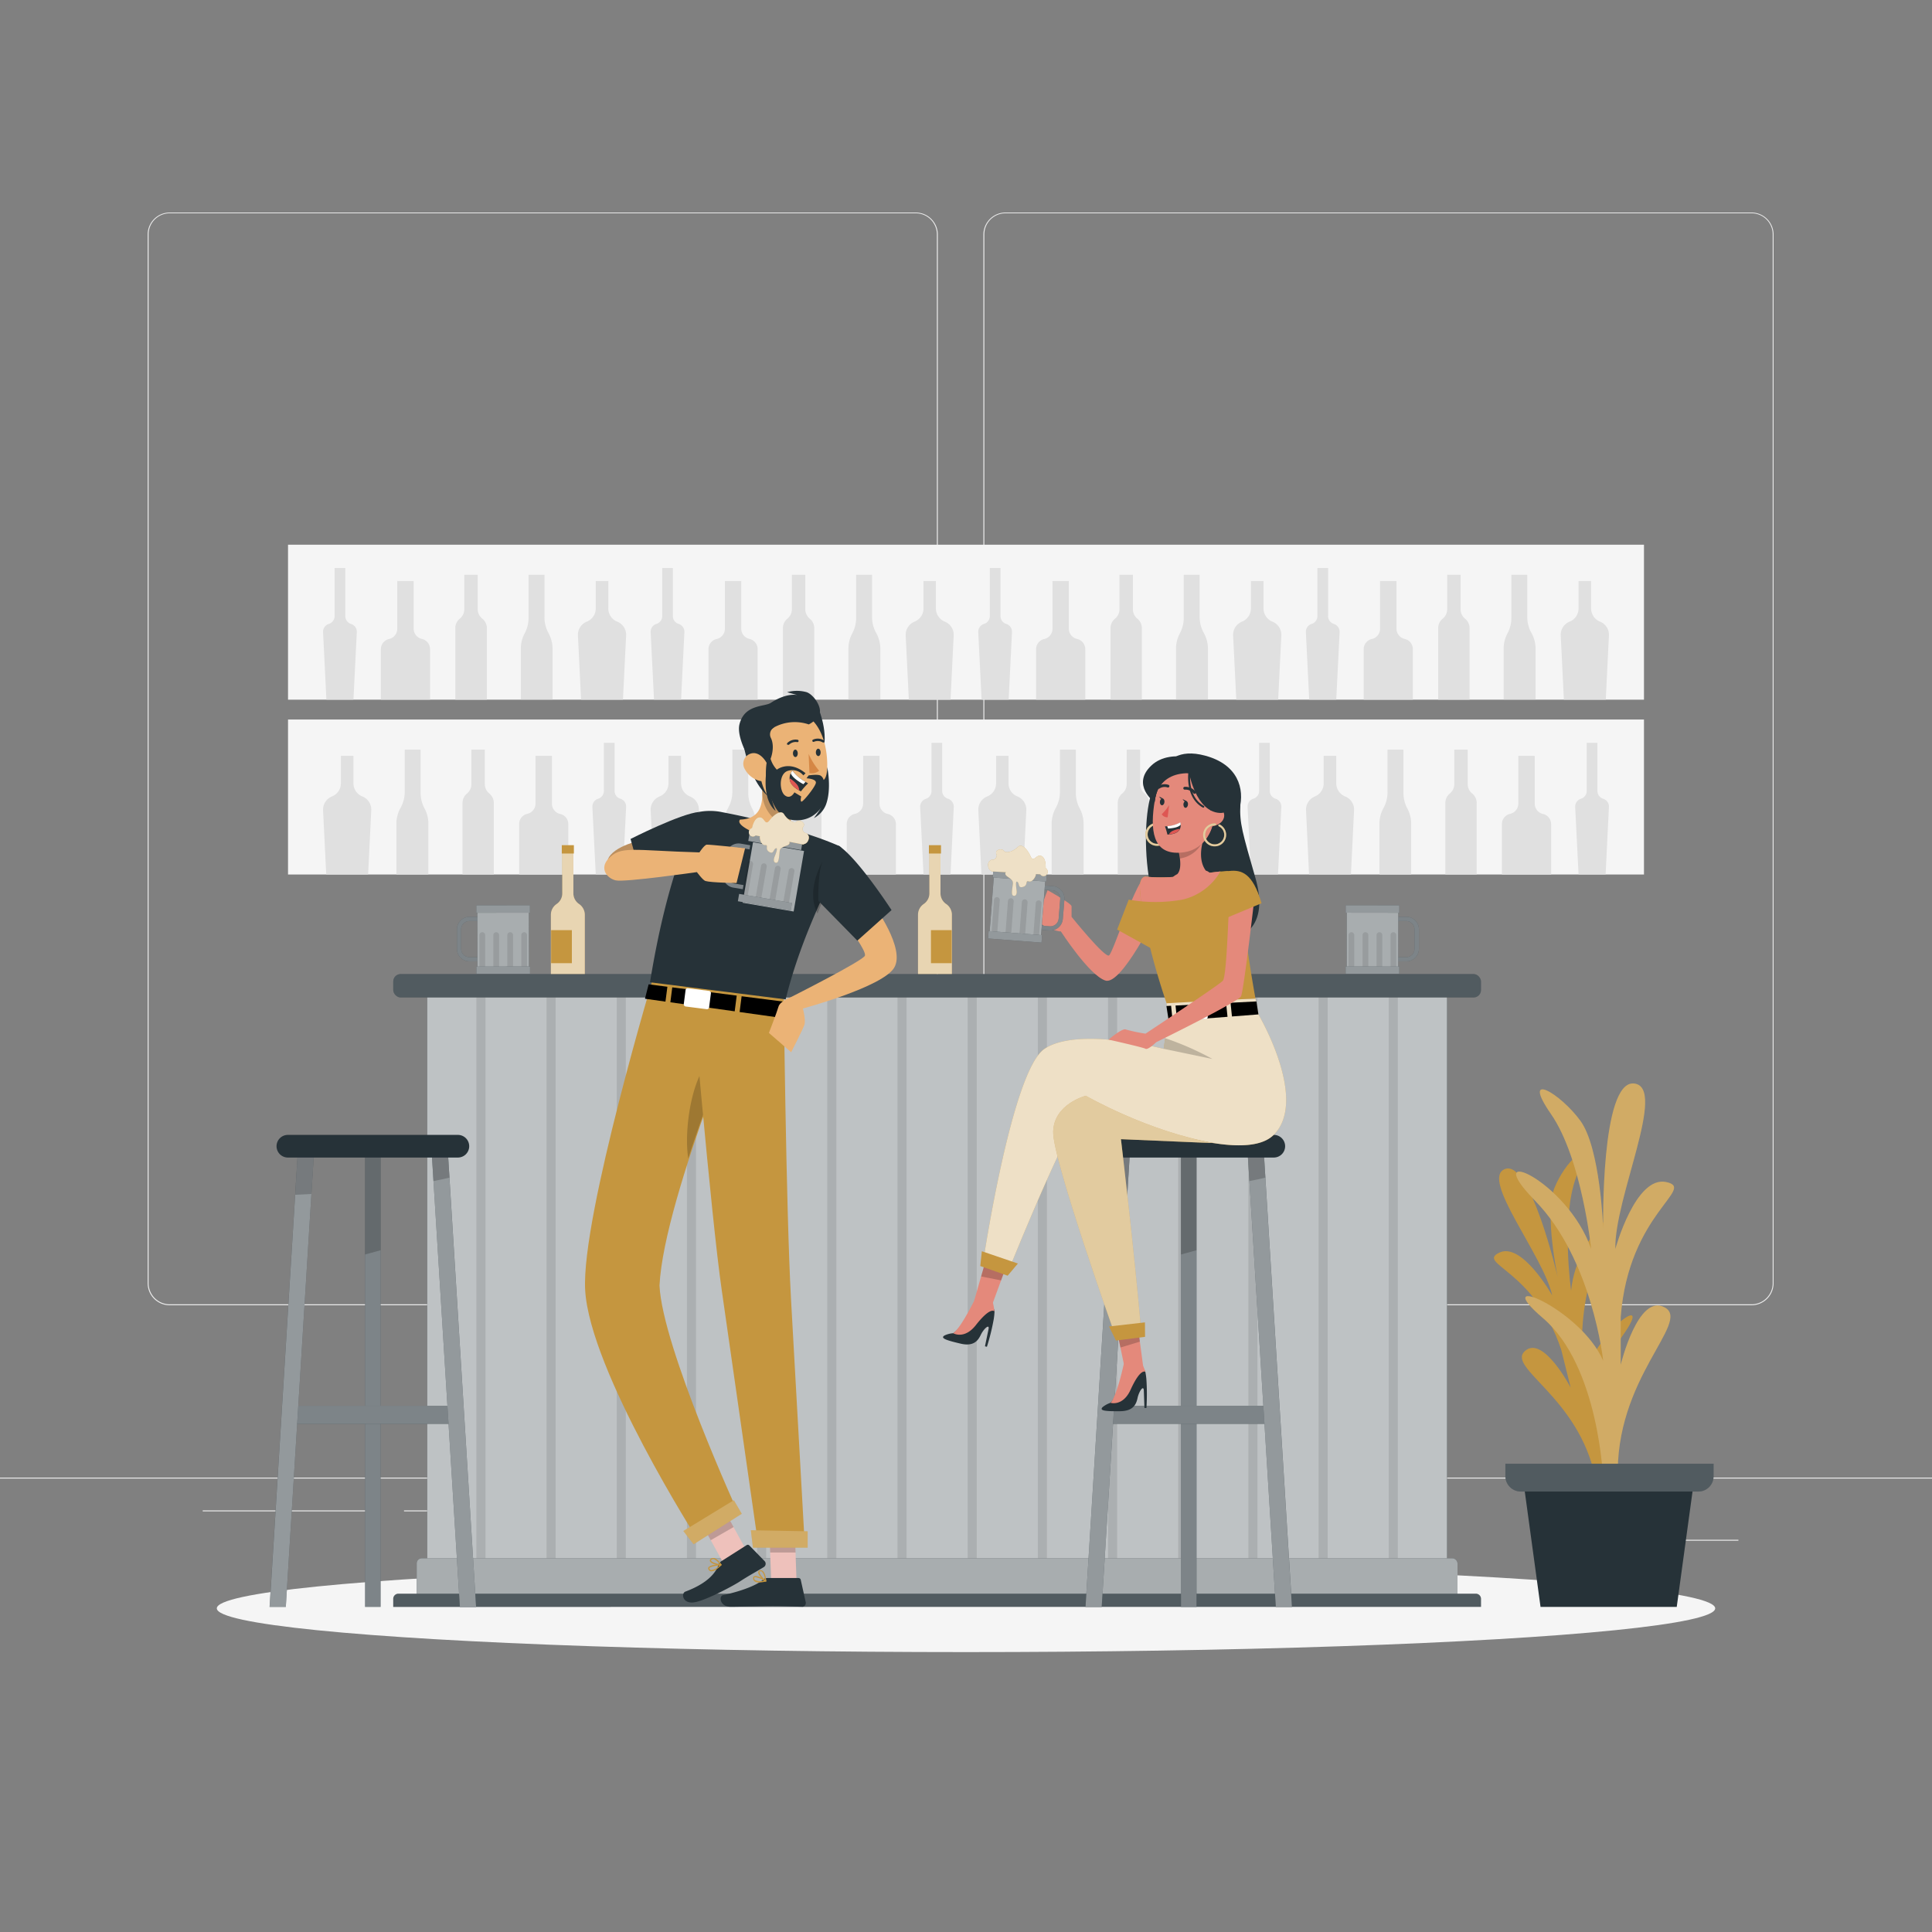 <svg xmlns="http://www.w3.org/2000/svg" viewBox="0 0 500 500"><rect x="0" y="0" width="500" height="500" fill="#808080" stroke="none"/><g id="freepik--background-complete--inject-6"><rect y="382.4" width="500" height="0.25" style="fill:#ebebeb"></rect><rect x="416.78" y="398.49" width="33.12" height="0.25" style="fill:#ebebeb"></rect><rect x="322.53" y="401.21" width="8.69" height="0.25" style="fill:#ebebeb"></rect><rect x="396.59" y="389.21" width="19.19" height="0.25" style="fill:#ebebeb"></rect><rect x="52.46" y="390.89" width="43.19" height="0.25" style="fill:#ebebeb"></rect><rect x="104.56" y="390.89" width="6.33" height="0.25" style="fill:#ebebeb"></rect><rect x="131.47" y="395.11" width="93.68" height="0.25" style="fill:#ebebeb"></rect><path d="M237,337.8H43.91a5.71,5.71,0,0,1-5.7-5.71V60.66A5.71,5.71,0,0,1,43.91,55H237a5.71,5.71,0,0,1,5.71,5.71V332.09A5.71,5.71,0,0,1,237,337.8ZM43.91,55.2a5.46,5.46,0,0,0-5.45,5.46V332.09a5.46,5.46,0,0,0,5.45,5.46H237a5.47,5.47,0,0,0,5.46-5.46V60.66A5.47,5.47,0,0,0,237,55.2Z" style="fill:#ebebeb"></path><path d="M453.31,337.8H260.21a5.72,5.72,0,0,1-5.71-5.71V60.66A5.72,5.72,0,0,1,260.21,55h193.1A5.71,5.71,0,0,1,459,60.66V332.09A5.71,5.71,0,0,1,453.31,337.8ZM260.21,55.2a5.47,5.47,0,0,0-5.46,5.46V332.09a5.47,5.47,0,0,0,5.46,5.46h193.1a5.47,5.47,0,0,0,5.46-5.46V60.66a5.47,5.47,0,0,0-5.46-5.46Z" style="fill:#ebebeb"></path><rect x="74.54" y="140.97" width="350.92" height="40.11" style="fill:#f5f5f5"></rect><path d="M89.36,159.47V147H86.59v12.47a2.1,2.1,0,0,1-1.49,2h0a2.11,2.11,0,0,0-1.49,2.13l.86,17.46h7l.87-17.46a2.12,2.12,0,0,0-1.5-2.13h0A2.12,2.12,0,0,1,89.36,159.47Z" style="fill:#e0e0e0"></path><path d="M107.06,162.73V150.37h-4.25v12.36a2.7,2.7,0,0,1-2.12,2.64h0A2.72,2.72,0,0,0,98.57,168v13.06H111.3V168a2.72,2.72,0,0,0-2.12-2.65h0A2.7,2.7,0,0,1,107.06,162.73Z" style="fill:#e0e0e0"></path><path d="M123.63,157.67v-8.92h-3.47v8.92a3.16,3.16,0,0,1-1.17,2.45h0a3.14,3.14,0,0,0-1.16,2.44v18.52H126V162.56a3.14,3.14,0,0,0-1.16-2.44h0A3.15,3.15,0,0,1,123.63,157.67Z" style="fill:#e0e0e0"></path><path d="M140.91,159.9V148.75h-4.12V159.9a8.42,8.42,0,0,1-1,4h0a8.48,8.48,0,0,0-1,4.06v13.07H143V168a8.48,8.48,0,0,0-1-4.06h0A8.41,8.41,0,0,1,140.91,159.9Z" style="fill:#e0e0e0"></path><path d="M157.43,157.47v-7.1h-3.25v7.1a3.68,3.68,0,0,1-2.31,3.41h0a3.65,3.65,0,0,0-2.3,3.59l.81,16.61h10.84l.82-16.61a3.67,3.67,0,0,0-2.3-3.59h0A3.67,3.67,0,0,1,157.43,157.47Z" style="fill:#e0e0e0"></path><path d="M174.14,159.47V147h-2.76v12.47a2.11,2.11,0,0,1-1.5,2h0a2.12,2.12,0,0,0-1.49,2.13l.87,17.46h7l.86-17.46a2.12,2.12,0,0,0-1.49-2.13h0A2.11,2.11,0,0,1,174.14,159.47Z" style="fill:#e0e0e0"></path><path d="M191.84,162.73V150.37H187.6v12.36a2.71,2.71,0,0,1-2.13,2.64h0a2.72,2.72,0,0,0-2.12,2.65v13.06h12.73V168a2.72,2.72,0,0,0-2.12-2.65h0A2.7,2.7,0,0,1,191.84,162.73Z" style="fill:#e0e0e0"></path><path d="M208.41,157.67v-8.92h-3.47v8.92a3.18,3.18,0,0,1-1.16,2.45h0a3.11,3.11,0,0,0-1.16,2.44v18.52h8.11V162.56a3.14,3.14,0,0,0-1.16-2.44h0A3.18,3.18,0,0,1,208.41,157.67Z" style="fill:#e0e0e0"></path><path d="M225.69,159.9V148.75h-4.12V159.9a8.42,8.42,0,0,1-1,4h0a8.47,8.47,0,0,0-1,4.06v13.07h8.26V168a8.47,8.47,0,0,0-1-4.06h0A8.42,8.42,0,0,1,225.69,159.9Z" style="fill:#e0e0e0"></path><path d="M242.21,157.47v-7.1H239v7.1a3.67,3.67,0,0,1-2.31,3.41h0a3.67,3.67,0,0,0-2.3,3.59l.82,16.61H246l.81-16.61a3.65,3.65,0,0,0-2.3-3.59h0A3.68,3.68,0,0,1,242.21,157.47Z" style="fill:#e0e0e0"></path><path d="M258.93,159.47V147h-2.77v12.47a2.12,2.12,0,0,1-1.49,2h0a2.13,2.13,0,0,0-1.5,2.13l.87,17.46h7l.86-17.46a2.11,2.11,0,0,0-1.49-2.13h0A2.1,2.1,0,0,1,258.93,159.47Z" style="fill:#e0e0e0"></path><path d="M276.62,162.73V150.37h-4.24v12.36a2.7,2.7,0,0,1-2.12,2.64h0a2.73,2.73,0,0,0-2.13,2.65v13.06h12.74V168a2.73,2.73,0,0,0-2.13-2.65h0A2.7,2.7,0,0,1,276.62,162.73Z" style="fill:#e0e0e0"></path><path d="M293.19,157.67v-8.92h-3.47v8.92a3.15,3.15,0,0,1-1.16,2.45h0a3.14,3.14,0,0,0-1.16,2.44v18.52h8.11V162.56a3.11,3.11,0,0,0-1.16-2.44h0A3.18,3.18,0,0,1,293.19,157.67Z" style="fill:#e0e0e0"></path><path d="M310.47,159.9V148.75h-4.12V159.9a8.41,8.41,0,0,1-1,4h0a8.48,8.48,0,0,0-1,4.06v13.07h8.27V168a8.48,8.48,0,0,0-1-4.06h0A8.42,8.42,0,0,1,310.47,159.9Z" style="fill:#e0e0e0"></path><path d="M327,157.47v-7.1h-3.26v7.1a3.68,3.68,0,0,1-2.3,3.41h0a3.68,3.68,0,0,0-2.31,3.59l.82,16.61h10.84l.82-16.61a3.68,3.68,0,0,0-2.31-3.59h0A3.68,3.68,0,0,1,327,157.47Z" style="fill:#e0e0e0"></path><path d="M343.71,159.47V147h-2.77v12.47a2.1,2.1,0,0,1-1.49,2h0a2.11,2.11,0,0,0-1.49,2.13l.86,17.46h7l.87-17.46a2.13,2.13,0,0,0-1.5-2.13h0A2.12,2.12,0,0,1,343.71,159.47Z" style="fill:#e0e0e0"></path><path d="M361.41,162.73V150.37h-4.25v12.36a2.7,2.7,0,0,1-2.12,2.64h0a2.72,2.72,0,0,0-2.12,2.65v13.06h12.73V168a2.72,2.72,0,0,0-2.12-2.65h0A2.7,2.7,0,0,1,361.41,162.73Z" style="fill:#e0e0e0"></path><path d="M378,157.67v-8.92h-3.47v8.92a3.16,3.16,0,0,1-1.17,2.45h0a3.14,3.14,0,0,0-1.16,2.44v18.52h8.12V162.56a3.14,3.14,0,0,0-1.16-2.44h0A3.15,3.15,0,0,1,378,157.67Z" style="fill:#e0e0e0"></path><path d="M395.26,159.9V148.75h-4.12V159.9a8.42,8.42,0,0,1-1,4h0a8.48,8.48,0,0,0-1,4.06v13.07h8.27V168a8.48,8.48,0,0,0-1-4.06h0A8.41,8.41,0,0,1,395.26,159.9Z" style="fill:#e0e0e0"></path><path d="M411.78,157.47v-7.1h-3.25v7.1a3.68,3.68,0,0,1-2.31,3.41h0a3.65,3.65,0,0,0-2.3,3.59l.81,16.61h10.84l.82-16.61a3.67,3.67,0,0,0-2.3-3.59h0A3.67,3.67,0,0,1,411.78,157.47Z" style="fill:#e0e0e0"></path><rect x="74.54" y="186.21" width="350.92" height="40.11" style="fill:#f5f5f5"></rect><path d="M410.64,204.71V192.24h2.77v12.47a2.1,2.1,0,0,0,1.49,2h0a2.12,2.12,0,0,1,1.49,2.13l-.86,17.46h-7l-.87-17.46a2.13,2.13,0,0,1,1.5-2.13h0A2.12,2.12,0,0,0,410.64,204.71Z" style="fill:#e0e0e0"></path><path d="M392.94,208V195.61h4.25V208a2.72,2.72,0,0,0,2.12,2.65h0a2.7,2.7,0,0,1,2.12,2.64v13.06H388.7V213.26a2.7,2.7,0,0,1,2.12-2.64h0A2.72,2.72,0,0,0,392.94,208Z" style="fill:#e0e0e0"></path><path d="M376.37,202.91V194h3.47v8.92a3.16,3.16,0,0,0,1.17,2.45h0a3.16,3.16,0,0,1,1.16,2.44v18.52h-8.12V207.8a3.16,3.16,0,0,1,1.16-2.44h0A3.15,3.15,0,0,0,376.37,202.91Z" style="fill:#e0e0e0"></path><path d="M359.09,205.14V194h4.12v11.15a8.48,8.48,0,0,0,1,4.06h0a8.42,8.42,0,0,1,1,4.05v13.07H357V213.25a8.42,8.42,0,0,1,1-4.05h0A8.47,8.47,0,0,0,359.09,205.14Z" style="fill:#e0e0e0"></path><path d="M342.57,202.72v-7.11h3.25v7.11a3.66,3.66,0,0,0,2.31,3.4h0a3.66,3.66,0,0,1,2.3,3.59l-.81,16.61H338.78L338,209.71a3.68,3.68,0,0,1,2.3-3.59h0A3.65,3.65,0,0,0,342.57,202.72Z" style="fill:#e0e0e0"></path><path d="M325.86,204.71V192.24h2.76v12.47a2.11,2.11,0,0,0,1.5,2h0a2.13,2.13,0,0,1,1.49,2.13l-.87,17.46h-7l-.86-17.46a2.13,2.13,0,0,1,1.49-2.13h0A2.11,2.11,0,0,0,325.86,204.71Z" style="fill:#e0e0e0"></path><path d="M308.16,208V195.61h4.24V208a2.73,2.73,0,0,0,2.13,2.65h0a2.7,2.7,0,0,1,2.12,2.64v13.06H303.92V213.26a2.7,2.7,0,0,1,2.12-2.64h0A2.72,2.72,0,0,0,308.16,208Z" style="fill:#e0e0e0"></path><path d="M291.59,202.91V194h3.47v8.92a3.18,3.18,0,0,0,1.16,2.45h0a3.13,3.13,0,0,1,1.16,2.44v18.52h-8.11V207.8a3.16,3.16,0,0,1,1.16-2.44h0A3.18,3.18,0,0,0,291.59,202.91Z" style="fill:#e0e0e0"></path><path d="M274.31,205.14V194h4.12v11.15a8.48,8.48,0,0,0,1,4.06h0a8.41,8.41,0,0,1,1,4.05v13.07h-8.26V213.25a8.41,8.41,0,0,1,1-4.05h0A8.48,8.48,0,0,0,274.31,205.14Z" style="fill:#e0e0e0"></path><path d="M257.79,202.72v-7.11H261v7.11a3.65,3.65,0,0,0,2.31,3.4h0a3.68,3.68,0,0,1,2.3,3.59l-.82,16.61H254l-.81-16.61a3.66,3.66,0,0,1,2.3-3.59h0A3.66,3.66,0,0,0,257.79,202.72Z" style="fill:#e0e0e0"></path><path d="M241.07,204.71V192.24h2.77v12.47a2.12,2.12,0,0,0,1.49,2h0a2.14,2.14,0,0,1,1.5,2.13L246,226.32h-7l-.86-17.46a2.12,2.12,0,0,1,1.49-2.13h0A2.1,2.1,0,0,0,241.07,204.71Z" style="fill:#e0e0e0"></path><path d="M223.38,208V195.61h4.24V208a2.72,2.72,0,0,0,2.12,2.65h0a2.71,2.71,0,0,1,2.13,2.64v13.06H219.13V213.26a2.71,2.71,0,0,1,2.13-2.64h0A2.72,2.72,0,0,0,223.38,208Z" style="fill:#e0e0e0"></path><path d="M206.81,202.91V194h3.47v8.92a3.15,3.15,0,0,0,1.16,2.45h0a3.16,3.16,0,0,1,1.16,2.44v18.52h-8.11V207.8a3.13,3.13,0,0,1,1.16-2.44h0A3.18,3.18,0,0,0,206.81,202.91Z" style="fill:#e0e0e0"></path><path d="M189.53,205.14V194h4.12v11.15a8.47,8.47,0,0,0,1,4.06h0a8.42,8.42,0,0,1,1,4.05v13.07h-8.27V213.25a8.42,8.42,0,0,1,1-4.05h0A8.48,8.48,0,0,0,189.53,205.14Z" style="fill:#e0e0e0"></path><path d="M173,202.72v-7.11h3.26v7.11a3.65,3.65,0,0,0,2.3,3.4h0a3.68,3.68,0,0,1,2.31,3.59l-.82,16.61H169.21l-.82-16.61a3.68,3.68,0,0,1,2.31-3.59h0A3.65,3.65,0,0,0,173,202.72Z" style="fill:#e0e0e0"></path><path d="M156.29,204.71V192.24h2.77v12.47a2.1,2.1,0,0,0,1.49,2h0a2.12,2.12,0,0,1,1.49,2.13l-.86,17.46h-7l-.87-17.46a2.14,2.14,0,0,1,1.5-2.13h0A2.12,2.12,0,0,0,156.29,204.71Z" style="fill:#e0e0e0"></path><path d="M138.59,208V195.61h4.25V208a2.72,2.72,0,0,0,2.12,2.65h0a2.7,2.7,0,0,1,2.12,2.64v13.06H134.35V213.26a2.7,2.7,0,0,1,2.12-2.64h0A2.72,2.72,0,0,0,138.59,208Z" style="fill:#e0e0e0"></path><path d="M122,202.91V194h3.47v8.92a3.16,3.16,0,0,0,1.17,2.45h0a3.16,3.16,0,0,1,1.16,2.44v18.52H119.7V207.8a3.16,3.16,0,0,1,1.16-2.44h0A3.15,3.15,0,0,0,122,202.91Z" style="fill:#e0e0e0"></path><path d="M104.74,205.14V194h4.12v11.15a8.48,8.48,0,0,0,1,4.06h0a8.42,8.42,0,0,1,1,4.05v13.07h-8.27V213.25a8.42,8.42,0,0,1,1-4.05h0A8.47,8.47,0,0,0,104.74,205.14Z" style="fill:#e0e0e0"></path><path d="M88.22,202.72v-7.11h3.25v7.11a3.66,3.66,0,0,0,2.31,3.4h0a3.66,3.66,0,0,1,2.3,3.59l-.81,16.61H84.43l-.82-16.61a3.68,3.68,0,0,1,2.3-3.59h0A3.65,3.65,0,0,0,88.22,202.72Z" style="fill:#e0e0e0"></path></g><g id="freepik--Shadow--inject-6"><ellipse id="freepik--path--inject-6" cx="250" cy="416.24" rx="193.89" ry="11.32" style="fill:#f5f5f5"></ellipse></g><g id="freepik--Plant--inject-6"><polygon points="433.94 415.86 398.69 415.86 394.01 381.59 438.63 381.59 433.94 415.86" style="fill:#263238"></polygon><path d="M415.87,381.64s-4.94-23.32,4.05-35.95-8.12-.14-10.09,11.68c0,0-2.95-21.14,5.77-36s-7.59-2.66-9,12.66c0,0-2.67-18.86,1.34-29.46s-3-3.78-5.65,2.86.84,23.1.84,23.1-7-30.42-13.61-28,9.9,22.35,12.19,32.72c0,0-7.81-13.95-13.73-11.05s9.17,4.35,16.08,25.16l2.43,9.75s-7.18-13.77-11.88-9.43,13.92,11.85,18.25,32.72Z" style="fill:#C5963F"></path><path d="M414.9,383s-1-29.4-15.56-41.85,9.68-2.6,15.56,11c0,0-2.77-26.2-17.64-41.42s8.3-5.45,14.53,12.49c0,0-2.42-23.38-10.38-34.88s2.42-5.42,7.61,1.74S414.9,318,414.9,318s-.69-38.52,8-37.59-5.19,29.72-4.85,42.82c0,0,5.19-19,13.15-17.32s-9.69,7.94-11.76,34.92V353.2s4.49-18.64,11.41-14.83S417.67,356.7,418.71,383Z" style="fill:#C5963F"></path><path d="M414.9,383s-1-29.4-15.56-41.85,9.68-2.6,15.56,11c0,0-2.77-26.2-17.64-41.42s8.3-5.45,14.53,12.49c0,0-2.42-23.38-10.38-34.88s2.42-5.42,7.61,1.74S414.9,318,414.9,318s-.69-38.52,8-37.59-5.19,29.72-4.85,42.82c0,0,5.19-19,13.15-17.32s-9.69,7.94-11.76,34.92V353.2s4.49-18.64,11.41-14.83S417.67,356.7,418.71,383Z" style="fill:#fff;opacity:0.2;isolation:isolate"></path><path d="M389.59,378.81v3.26a4,4,0,0,0,3.94,3.94h46a3.94,3.94,0,0,0,3.94-3.94v-3.26Z" style="fill:#263238"></path><path d="M389.59,378.81v3.26a4,4,0,0,0,3.94,3.94h46a3.94,3.94,0,0,0,3.94-3.94v-3.26Z" style="fill:#fff;opacity:0.2;isolation:isolate"></path></g><g id="freepik--bar-counter--inject-6"><path d="M121.5,248.79l2.53,0v-1.08H121.5a2.15,2.15,0,0,1-2.16-2.13l0-5.06a2.14,2.14,0,0,1,2.13-2.15H124v-1.09h-2.53a3.24,3.24,0,0,0-3.21,3.25l0,5A3.23,3.23,0,0,0,121.5,248.79Z" style="fill:#263238"></path><g style="opacity:0.4"><path d="M121.5,248.79l2.53,0v-1.08H121.5a2.15,2.15,0,0,1-2.16-2.13l0-5.06a2.14,2.14,0,0,1,2.13-2.15H124v-1.09h-2.53a3.24,3.24,0,0,0-3.21,3.25l0,5A3.23,3.23,0,0,0,121.5,248.79Z" style="fill:#fff"></path></g><rect x="123.55" y="235.49" width="13.34" height="15.82" transform="translate(-0.34 0.18) rotate(-0.08)" style="fill:#263238"></rect><rect x="123.55" y="235.49" width="13.34" height="15.82" transform="translate(-0.34 0.18) rotate(-0.08)" style="fill:#fff;opacity:0.6"></rect><path d="M125.55,250.34h-1.48V242a.74.74,0,0,1,.74-.74h0a.73.73,0,0,1,.74.73Z" style="opacity:0.1;isolation:isolate"></path><path d="M129.16,250.34h-1.48V242a.74.74,0,0,1,.74-.74h0a.74.74,0,0,1,.74.74Z" style="opacity:0.1;isolation:isolate"></path><path d="M132.78,250.33H131.3V242a.74.74,0,0,1,.74-.74h0a.74.74,0,0,1,.74.73Z" style="opacity:0.1;isolation:isolate"></path><path d="M136.39,250.33h-1.48V242a.74.74,0,0,1,.74-.74h0a.74.74,0,0,1,.74.74Z" style="opacity:0.1;isolation:isolate"></path><rect x="123.27" y="234.29" width="13.88" height="1.93" transform="translate(-0.33 0.18) rotate(-0.08)" style="fill:#263238"></rect><rect x="123.29" y="250.13" width="13.88" height="1.93" transform="translate(-0.35 0.18) rotate(-0.08)" style="fill:#263238"></rect><rect x="123.27" y="234.29" width="13.88" height="1.93" transform="translate(-0.33 0.18) rotate(-0.08)" style="fill:#fff;opacity:0.5"></rect><rect x="123.29" y="250.13" width="13.88" height="1.93" transform="translate(-0.35 0.18) rotate(-0.08)" style="fill:#fff;opacity:0.5"></rect><path d="M363.91,248.79l-2.52,0v-1.08h2.53a2.14,2.14,0,0,0,2.15-2.13l0-5.06a2.14,2.14,0,0,0-2.13-2.15h-2.53v-1.09H364a3.24,3.24,0,0,1,3.22,3.25l0,5A3.24,3.24,0,0,1,363.91,248.79Z" style="fill:#263238"></path><g style="opacity:0.4"><path d="M363.91,248.79l-2.52,0v-1.08h2.53a2.14,2.14,0,0,0,2.15-2.13l0-5.06a2.14,2.14,0,0,0-2.13-2.15h-2.53v-1.09H364a3.24,3.24,0,0,1,3.22,3.25l0,5A3.24,3.24,0,0,1,363.91,248.79Z" style="fill:#fff"></path></g><rect x="348.52" y="235.49" width="13.34" height="15.82" transform="translate(710.05 487.29) rotate(-179.92)" style="fill:#263238"></rect><rect x="348.52" y="235.49" width="13.34" height="15.82" transform="translate(710.05 487.29) rotate(-179.92)" style="fill:#fff;opacity:0.6"></rect><path d="M359.87,250.34h1.48V242a.74.74,0,0,0-.74-.74h0a.73.73,0,0,0-.74.73Z" style="opacity:0.1;isolation:isolate"></path><path d="M356.25,250.34h1.48V242a.74.74,0,0,0-.74-.74h0a.74.74,0,0,0-.74.74Z" style="opacity:0.1;isolation:isolate"></path><path d="M352.64,250.33h1.48V242a.74.74,0,0,0-.74-.74h0a.73.73,0,0,0-.74.73Z" style="opacity:0.1;isolation:isolate"></path><path d="M349,250.33h1.48V242a.74.74,0,0,0-.73-.74h0a.74.74,0,0,0-.74.74Z" style="opacity:0.1;isolation:isolate"></path><rect x="348.27" y="234.29" width="13.88" height="1.93" transform="translate(710.08 471) rotate(-179.92)" style="fill:#263238"></rect><rect x="348.24" y="250.13" width="13.88" height="1.93" transform="translate(710.02 502.68) rotate(-179.92)" style="fill:#263238"></rect><rect x="348.27" y="234.29" width="13.88" height="1.93" transform="translate(710.08 471) rotate(-179.92)" style="fill:#fff;opacity:0.5"></rect><rect x="348.24" y="250.13" width="13.88" height="1.93" transform="translate(710.02 502.68) rotate(-179.92)" style="fill:#fff;opacity:0.5"></rect><rect x="110.56" y="255.85" width="263.93" height="154.02" style="fill:#263238"></rect><rect x="110.56" y="255.85" width="263.93" height="154.02" style="fill:#fff;opacity:0.7;isolation:isolate"></rect><rect x="123.29" y="256.52" width="2.35" height="152.19" style="opacity:0.1;isolation:isolate"></rect><rect x="141.45" y="256.52" width="2.35" height="152.19" style="opacity:0.1;isolation:isolate"></rect><rect x="159.61" y="256.52" width="2.35" height="152.19" style="opacity:0.1;isolation:isolate"></rect><rect x="177.78" y="256.52" width="2.35" height="152.19" style="opacity:0.1;isolation:isolate"></rect><rect x="195.94" y="256.52" width="2.35" height="152.19" style="opacity:0.1;isolation:isolate"></rect><rect x="214.1" y="256.52" width="2.35" height="152.19" style="opacity:0.1;isolation:isolate"></rect><rect x="232.27" y="256.52" width="2.35" height="152.19" style="opacity:0.1;isolation:isolate"></rect><rect x="250.43" y="256.52" width="2.35" height="152.19" style="opacity:0.1;isolation:isolate"></rect><rect x="268.59" y="256.52" width="2.35" height="152.19" style="opacity:0.1;isolation:isolate"></rect><rect x="286.76" y="256.52" width="2.35" height="152.19" style="opacity:0.1;isolation:isolate"></rect><rect x="304.92" y="256.52" width="2.35" height="152.19" style="opacity:0.1;isolation:isolate"></rect><rect x="323.08" y="256.52" width="2.35" height="152.19" style="opacity:0.1;isolation:isolate"></rect><rect x="341.25" y="256.52" width="2.35" height="152.19" style="opacity:0.1;isolation:isolate"></rect><rect x="359.41" y="256.52" width="2.35" height="152.19" style="opacity:0.1;isolation:isolate"></rect><rect x="107.84" y="403.28" width="269.36" height="10.71" rx="1.31" style="fill:#263238"></rect><rect x="101.77" y="252.08" width="281.51" height="6.07" rx="1.92" style="fill:#263238"></rect><rect x="107.84" y="403.28" width="269.36" height="10.71" rx="1.31" style="fill:#fff;opacity:0.6;isolation:isolate"></rect><path d="M103.1,412.45H381.95a1.33,1.33,0,0,1,1.33,1.33v2.08a0,0,0,0,1,0,0H101.77a0,0,0,0,1,0,0v-2.08A1.33,1.33,0,0,1,103.1,412.45Z" style="fill:#263238"></path><path d="M103.1,412.45H381.95a1.33,1.33,0,0,1,1.33,1.33v2.08a0,0,0,0,1,0,0H101.77a0,0,0,0,1,0,0v-2.08A1.33,1.33,0,0,1,103.1,412.45Z" style="fill:#fff;opacity:0.2;isolation:isolate"></path><rect x="101.77" y="252.08" width="281.51" height="6.07" rx="1.92" style="fill:#fff;opacity:0.2;isolation:isolate"></rect><path d="M148.39,231.18V219.44h-2.87v11.74a3.34,3.34,0,0,1-1.47,2.78h0a3.36,3.36,0,0,0-1.48,2.79v15.3h8.78v-15.3a3.39,3.39,0,0,0-1.48-2.79h0A3.35,3.35,0,0,1,148.39,231.18Z" style="fill:#C5963F"></path><path d="M148.39,231.18V219.44h-2.87v11.74a3.34,3.34,0,0,1-1.47,2.78h0a3.36,3.36,0,0,0-1.48,2.79v15.3h8.78v-15.3a3.39,3.39,0,0,0-1.48-2.79h0A3.35,3.35,0,0,1,148.39,231.18Z" style="fill:#fff;opacity:0.6"></path><rect x="145.39" y="218.73" width="3.13" height="2.16" style="fill:#C5963F"></rect><rect x="142.63" y="240.72" width="5.37" height="8.55" style="fill:#C5963F"></rect><path d="M240.53,231.18V219.44h2.87v11.74a3.33,3.33,0,0,0,1.48,2.78h0a3.38,3.38,0,0,1,1.47,2.79v15.3h-8.77v-15.3a3.38,3.38,0,0,1,1.47-2.79h0A3.33,3.33,0,0,0,240.53,231.18Z" style="fill:#C5963F"></path><path d="M240.53,231.18V219.44h2.87v11.74a3.33,3.33,0,0,0,1.48,2.78h0a3.38,3.38,0,0,1,1.47,2.79v15.3h-8.77v-15.3a3.38,3.38,0,0,1,1.47-2.79h0A3.33,3.33,0,0,0,240.53,231.18Z" style="fill:#fff;opacity:0.6"></path><rect x="240.4" y="218.73" width="3.13" height="2.16" transform="translate(483.93 439.62) rotate(180)" style="fill:#C5963F"></rect><rect x="240.92" y="240.72" width="5.37" height="8.55" transform="translate(487.22 489.99) rotate(180)" style="fill:#C5963F"></rect></g><g id="freepik--Chair--inject-6"><rect x="94.48" y="296.61" width="4.02" height="119.25" style="fill:#263238"></rect><rect x="94.48" y="296.62" width="4.02" height="119.25" style="fill:#fff;opacity:0.4;isolation:isolate"></rect><rect x="74.62" y="363.81" width="43.75" height="4.7" style="fill:#263238"></rect><rect x="74.62" y="363.81" width="43.75" height="4.7" style="fill:#fff;opacity:0.4;isolation:isolate"></rect><polygon points="123.21 415.86 115.92 298.36 111.73 298.36 119.02 415.86 123.21 415.86" style="fill:#263238"></polygon><polygon points="73.97 415.86 81.25 298.36 77.06 298.36 69.77 415.86 73.97 415.86" style="fill:#263238"></polygon><g style="opacity:0.5;isolation:isolate"><polygon points="119.02 415.86 123.21 415.86 116.31 304.77 115.92 298.36 111.73 298.36 112.18 305.66 119.02 415.86" style="fill:#fff"></polygon><polygon points="73.97 415.86 80.59 309.03 81.25 298.36 77.06 298.36 76.39 309.24 69.78 415.86 73.97 415.86" style="fill:#fff"></polygon></g><path d="M77.06,298.36h4.19L80.59,309l-4.2.21Z" style="opacity:0.2;isolation:isolate"></path><path d="M116.32,304.77c-1.32.32-2.69.61-4.14.89l-.45-7.3h4.19Z" style="opacity:0.2;isolation:isolate"></path><polygon points="98.5 296.62 98.5 323.56 94.48 324.66 94.48 296.62 98.5 296.62" style="opacity:0.2;isolation:isolate"></polygon><path d="M118.5,299.57h-44a2.93,2.93,0,0,1-2.93-2.93h0a2.93,2.93,0,0,1,2.93-2.93h44a2.93,2.93,0,0,1,2.93,2.93h0A2.93,2.93,0,0,1,118.5,299.57Z" style="fill:#263238"></path></g><g id="freepik--character-2--inject-6"><rect x="305.64" y="296.61" width="4.02" height="119.25" style="fill:#263238"></rect><rect x="305.64" y="296.62" width="4.02" height="119.25" style="fill:#fff;opacity:0.4;isolation:isolate"></rect><rect x="285.77" y="363.81" width="43.75" height="4.7" style="fill:#263238"></rect><rect x="285.77" y="363.81" width="43.75" height="4.7" style="fill:#fff;opacity:0.4;isolation:isolate"></rect><polygon points="334.37 415.86 327.08 298.36 322.89 298.36 330.18 415.86 334.37 415.86" style="fill:#263238"></polygon><polygon points="285.12 415.86 292.41 298.36 288.22 298.36 280.93 415.86 285.12 415.86" style="fill:#263238"></polygon><g style="opacity:0.5;isolation:isolate"><polygon points="330.18 415.86 334.36 415.86 327.47 304.77 327.08 298.36 322.89 298.36 323.34 305.66 330.18 415.86" style="fill:#fff"></polygon><polygon points="285.12 415.86 291.74 309.03 292.41 298.36 288.22 298.36 287.55 309.24 280.93 415.86 285.12 415.86" style="fill:#fff"></polygon></g><path d="M288.22,298.36h4.19L291.74,309l-4.2.21Z" style="opacity:0.2;isolation:isolate"></path><path d="M327.47,304.77c-1.31.32-2.69.61-4.13.89l-.45-7.3h4.19Z" style="opacity:0.2;isolation:isolate"></path><polygon points="309.66 296.62 309.66 323.56 305.64 324.66 305.64 296.62 309.66 296.62" style="opacity:0.2;isolation:isolate"></polygon><path d="M329.66,299.57h-44a2.93,2.93,0,0,1-2.93-2.93h0a2.93,2.93,0,0,1,2.93-2.93h44a2.93,2.93,0,0,1,2.93,2.93h0A2.93,2.93,0,0,1,329.66,299.57Z" style="fill:#263238"></path><path d="M321,208.36c-.22,4.71.51,7,3.91,18.88s-1.86,17.74-15.77,17.21S295,211.07,298.36,204.53,321,208.36,321,208.36Z" style="fill:#263238"></path><path d="M296.63,226.89c-2.39,0-8.51,19.74-9.63,20.38s-9.68-10-9.68-10v-2.72c0-.75-6.2-4.16-6.2-4.16s-3.09,7.38-1.79,8.59,4.94,2.24,5.21,2.05c0,0,7.38,11.44,11.55,12.74s13.37-17.65,13.37-17.65Z" style="fill:#e4897b"></path><polygon points="252.11 336.63 256.74 337.74 259.08 331.36 261.2 325.55 255.94 323.31 253.91 330.35 252.11 336.63" style="fill:#e4897b"></polygon><polygon points="253.91 330.35 259.08 331.36 261.2 325.55 255.94 323.31 253.91 330.35" style="opacity:0.2;isolation:isolate"></polygon><path d="M254.37,327l6.42,2.39s17.1-42.77,20.62-42.92,39.3,16.31,48.28,7.18-4-31.1-4-31.1l-.77-4.11-23.05.75.61,5.15a34.76,34.76,0,0,0-.91,4.37c-.25,1.49-.41,2.74-.41,2.74h0c-.67-.17-22.33-5.76-30.86,0S254.37,327,254.37,327Z" style="fill:#C5963F"></path><polygon points="291.25 354.87 295.86 353.69 294.98 347.08 294.15 341.02 288.45 341.53 289.93 348.59 291.25 354.87" style="fill:#e4897b"></polygon><polygon points="289.97 348.74 295.01 347.21 294.17 341.08 288.46 341.56 289.97 348.74" style="opacity:0.2;isolation:isolate"></polygon><g style="opacity:0.7"><path d="M254.37,327l6.42,2.39s17.1-42.77,20.62-42.92,39.3,16.31,48.28,7.18-4-31.1-4-31.1l-.77-4.11-23.05.75.61,5.15a34.76,34.76,0,0,0-.91,4.37c-.25,1.49-.41,2.74-.41,2.74h0c-.67-.17-22.33-5.76-30.86,0S254.37,327,254.37,327Z" style="fill:#fff"></path></g><path d="M314.19,295.82s-1.46,0-24.09-1c0,0,3.38,28.3,5.22,49.48l-6.76,1.15s-16.17-45.35-16-52.56,8.44-9.31,8.44-9.31S297.12,292.87,314.19,295.82Z" style="fill:#C5963F"></path><path d="M314.19,295.82s-1.46,0-24.09-1c0,0,3.38,28.3,5.22,49.48l-6.76,1.15s-16.17-45.35-16-52.56,8.44-9.31,8.44-9.31S297.12,292.87,314.19,295.82Z" style="fill:#fff;opacity:0.5"></path><path d="M301.16,271.43l12.62,2.63a75.55,75.55,0,0,0-12.21-5.37C301.32,270.18,301.16,271.43,301.16,271.43Z" style="opacity:0.2;isolation:isolate"></path><polygon points="318.83 263.06 325.68 262.53 325.16 259.17 318.46 259.51 318.83 263.06"></polygon><polygon points="303.08 260.29 301.87 260.35 302.48 264.32 303.48 264.24 303.08 260.29"></polygon><polygon points="304.63 264.15 317.68 263.15 317.31 259.57 304.23 260.23 304.63 264.15"></polygon><rect x="307.4" y="259.93" width="5.09" height="3.86" rx="0.44" transform="translate(636.04 503.31) rotate(176.32)" style="fill:#fff"></rect><path d="M244.46,345.61a6.17,6.17,0,0,1,2.23-.57h0s2.67-1.57,5.32-7.68h3a2.45,2.45,0,0,1,2.29,1.63,1.15,1.15,0,0,1,.08.41,15.53,15.53,0,0,1-.23,2.15,57.52,57.52,0,0,1-1.74,7l-.5-.13.92-4.44c.3-1.51-1.28-.05-2,1.47s-1.86,3.05-5.15,2.3C244.8,346.85,243.26,346.3,244.46,345.61Z" style="fill:#263238"></path><path d="M252.55,335.76s-3.72,7.78-5.86,9.28c0,0,2.87,1.71,5.86-2.1,3.86-4.92,4.8-3.55,4.8-3.55a13.77,13.77,0,0,0-.46-2.5C256.31,335.3,252.55,335.76,252.55,335.76Z" style="fill:#e4897b"></path><path d="M285.39,364.13a6.62,6.62,0,0,1,2-1.08h0s2.22-2.16,3.35-8.72l2.89-.72a2.45,2.45,0,0,1,2.6,1.05,1.46,1.46,0,0,1,.18.38,15.5,15.5,0,0,1,.29,2.14,58.77,58.77,0,0,1,0,7.21h-.52l-.16-4.53c-.06-1.54-1.26.25-1.61,1.9s-1.09,3.41-4.46,3.46C286,365.26,284.39,365.09,285.39,364.13Z" style="fill:#263238"></path><path d="M290.91,352.65s-1.76,8.44-3.49,10.4c0,0,3.2,1,5.19-3.42,2.59-5.7,3.83-4.59,3.83-4.59a13.57,13.57,0,0,0-1-2.33C294.46,351.31,290.91,352.65,290.91,352.65Z" style="fill:#e4897b"></path><path d="M299.27,207.39s-1-15.46,12.57-11.84c17.06,4.53,7.15,25-1.25,22.41S299.27,207.39,299.27,207.39Z" style="fill:#263238"></path><path d="M324.91,258.41l-23,1.23s-4.71-13.42-6.38-24.71a53.1,53.1,0,0,1-.57-5.46s0-2.74,1.65-2.58c7.14.69,14.31-.86,19.2-1.35.58,0,1.13-.1,1.64-.12a4,4,0,0,1,4.18,4.14C321.51,234.8,322.07,242.53,324.91,258.41Z" style="fill:#C5963F"></path><path d="M304,226.62a5.36,5.36,0,0,1,.67-.39c.49-.49,1-1.58.69-4.06a20.72,20.72,0,0,0-.62-2.87l6.73-2.11s-1.79,4.92.59,8.12c.71.22,1.23.6,1.16,1.17-.32,2.52-7.28,6.35-7.28,6.35S300.15,229.4,304,226.62Z" style="fill:#e4897b"></path><path d="M304.77,219.3a20.72,20.72,0,0,1,.62,2.87,7.71,7.71,0,0,0,6.11-5Z" style="opacity:0.2;isolation:isolate"></path><path d="M299.91,218.87a3,3,0,0,0,1.56-.75,3,3,0,0,0-.7-4.87.26.26,0,0,0-.35.12.28.28,0,0,0,.12.36,2.45,2.45,0,1,1-1-.25.27.27,0,0,0,0-.53,3,3,0,0,0-3.11,2.84,3,3,0,0,0,2.84,3.11A2.88,2.88,0,0,0,299.91,218.87Z" style="fill:#C5963F"></path><g style="opacity:0.5"><path d="M299.91,218.87a3,3,0,0,0,1.56-.75,3,3,0,0,0-.7-4.87.26.26,0,0,0-.35.12.28.28,0,0,0,.12.36,2.45,2.45,0,1,1-1-.25.27.27,0,0,0,0-.53,3,3,0,0,0-3.11,2.84,3,3,0,0,0,2.84,3.11A2.88,2.88,0,0,0,299.91,218.87Z" style="fill:#fff"></path></g><path d="M307.66,199.64c-6-.41-8.12,2.66-9,8.79-1.06,7.67.27,13.25,7.86,12.12C316.85,219,317.59,200.31,307.66,199.64Z" style="fill:#e4897b"></path><path d="M302.57,208.36a12.24,12.24,0,0,1-1.91,2.36,1.66,1.66,0,0,0,1.53.79Z" style="fill:#de5753"></path><path d="M306.26,208.12c0,.49.19.91.52.94s.62-.34.67-.83-.19-.91-.51-.94S306.31,207.63,306.26,208.12Z" style="fill:#263238"></path><path d="M307.07,207.32l-1-.51S306.49,207.75,307.07,207.32Z" style="fill:#263238"></path><path d="M300.18,207.46c-.05.49.18.91.51.94s.63-.34.67-.83-.18-.91-.51-.94S300.22,207,300.18,207.46Z" style="fill:#263238"></path><path d="M301,206.66l-1-.51S300.41,207.1,301,206.66Z" style="fill:#263238"></path><path d="M309.14,205.44a.37.37,0,0,1-.3-.16,2.69,2.69,0,0,0-2.21-.92.37.37,0,0,1-.39-.34.37.37,0,0,1,.34-.39,3.47,3.47,0,0,1,2.85,1.24.35.35,0,0,1-.09.5A.31.31,0,0,1,309.14,205.44Z" style="fill:#263238"></path><path d="M299.86,204.14a.36.36,0,0,1-.32-.18.37.37,0,0,1,.14-.5,3.15,3.15,0,0,1,2.74-.34.35.35,0,0,1,.18.48.36.36,0,0,1-.47.18,2.43,2.43,0,0,0-2.09.31A.31.31,0,0,1,299.86,204.14Z" style="fill:#263238"></path><path d="M313.51,210.15s-2.46-5.1-1.78-8.86c0,0-11.52-5.64-12.92,6.35,0,0-.44-10.76,9.86-10.31s9.23,15.5,3.62,19.62C312.29,217,315,213.34,313.51,210.15Z" style="fill:#263238"></path><path d="M312.45,211.35a2.63,2.63,0,0,1,3-2.2c1.84.32,2.46,4.19-2.21,4.79C312.56,214,312.23,213.35,312.45,211.35Z" style="fill:#e4897b"></path><path d="M301.49,213.86a15.78,15.78,0,0,1,.63,2.11c.13,0,.26,0,.38,0,1.75-.11,2.53-.74,2.85-1.41a2.19,2.19,0,0,0,.21-1.05,1.94,1.94,0,0,0-.09-.6,8.19,8.19,0,0,1-3.38.93Z" style="fill:#263238"></path><path d="M302.09,213.81l.2.62c1.65-.11,2.79-.41,3.27-1a1.94,1.94,0,0,0-.09-.6A8.19,8.19,0,0,1,302.09,213.81Z" style="fill:#fff"></path><path d="M302.5,215.94c1.75-.11,2.53-.74,2.85-1.41a5.81,5.81,0,0,0-1.91.52A2.14,2.14,0,0,0,302.5,215.94Z" style="fill:#de5753"></path><path d="M307.75,200.1s1.75,10,7.95,10.29-2.52-12.81-2.52-12.81-9.85-4.5-15.2.53.83,9.53.83,9.53S298.94,200,307.75,200.1Z" style="fill:#263238"></path><path d="M311.42,209a.28.28,0,0,1-.13,0c-4.84-2.75-3.69-9.55-3.68-9.62a.26.26,0,0,1,.29-.21.25.25,0,0,1,.2.29c0,.07-1.09,6.53,3.44,9.1a.25.25,0,0,1-.12.47Z" style="fill:#263238"></path><path d="M314.82,219a2.92,2.92,0,0,0,1.55-.74,3,3,0,0,0-.69-4.87.26.26,0,0,0-.23.47,2.45,2.45,0,0,1-1.19,4.65,2.4,2.4,0,0,1-1.7-.8,2.38,2.38,0,0,1-.64-1.76,2.45,2.45,0,0,1,2.55-2.34.26.26,0,1,0,0-.52,3,3,0,0,0-3.11,2.84,2.93,2.93,0,0,0,.78,2.14,3,3,0,0,0,2.65.93Z" style="fill:#C5963F"></path><g style="opacity:0.5"><path d="M314.82,219a2.92,2.92,0,0,0,1.55-.74,3,3,0,0,0-.69-4.87.26.26,0,0,0-.23.47,2.45,2.45,0,0,1-1.19,4.65,2.4,2.4,0,0,1-1.7-.8,2.38,2.38,0,0,1-.64-1.76,2.45,2.45,0,0,1,2.55-2.34.26.26,0,1,0,0-.52,3,3,0,0,0-3.11,2.84,2.93,2.93,0,0,0,.78,2.14,3,3,0,0,0,2.65.93Z" style="fill:#fff"></path></g><polygon points="263.43 327 254.1 323.82 253.7 327.65 260.78 330.15 263.43 327" style="fill:#C5963F"></polygon><polygon points="296.31 342.23 287.01 343.29 288.81 346.93 296.34 345.97 296.31 342.23" style="fill:#C5963F"></polygon><path d="M318.46,228.21c-.4.74-.78,24.37-2,25.62s-20,13.68-20,13.68a42.69,42.69,0,0,1-5.11-1.08c-.93-.42-4.44,2.62-4.44,2.62s8.91,2,9.55,2.37,2.77-1.7,2.77-1.7,21.18-10.4,21.94-11.87S324.92,230,324.92,230Z" style="fill:#e4897b"></path><path d="M318.06,225.42c3.24-.37,6.12.47,8.43,8.34l-10.66,4.45Z" style="fill:#C5963F"></path><path d="M315.83,225.54c-2.95,9.35-16.08,9.57-20.28,9.39a53.1,53.1,0,0,1-.57-5.46s0-2.74,1.65-2.58C303.77,227.58,310.94,226,315.83,225.54Z" style="fill:#e4897b"></path><path d="M315.83,225.55a15.33,15.33,0,0,1-9.86,7.28,39.85,39.85,0,0,1-13.86,0l-3,7.74,11.32,6.26S316.85,232.11,315.83,225.55Z" style="fill:#C5963F"></path><path d="M271.58,240.8l-2.52-.2.09-1.09,2.52.21a2.16,2.16,0,0,0,2.31-2l.4-5a2.15,2.15,0,0,0-2-2.31l-2.52-.2.09-1.08,2.52.2a3.24,3.24,0,0,1,3,3.48l-.41,5A3.24,3.24,0,0,1,271.58,240.8Z" style="fill:#263238"></path><g style="opacity:0.4"><path d="M271.58,240.8l-2.52-.2.09-1.09,2.52.21a2.16,2.16,0,0,0,2.31-2l.4-5a2.15,2.15,0,0,0-2-2.31l-2.52-.2.09-1.08,2.52.2a3.24,3.24,0,0,1,3,3.48l-.41,5A3.24,3.24,0,0,1,271.58,240.8Z" style="fill:#fff"></path></g><rect x="256.62" y="226.86" width="13.34" height="15.82" transform="translate(507.84 489.01) rotate(-175.61)" style="fill:#263238"></rect><rect x="256.62" y="226.86" width="13.34" height="15.82" transform="translate(507.84 489.01) rotate(-175.61)" style="fill:#fff;opacity:0.6"></rect><path d="M267.43,242.05l1.47.11.65-8.34a.75.75,0,0,0-.69-.8h0a.74.74,0,0,0-.79.68Z" style="opacity:0.1;isolation:isolate"></path><path d="M263.83,241.77l1.47.11.64-8.34a.75.75,0,0,0-.68-.8h0a.74.74,0,0,0-.79.69Z" style="opacity:0.1;isolation:isolate"></path><path d="M260.22,241.49l1.48.12.64-8.35a.73.73,0,0,0-.68-.79h0a.75.75,0,0,0-.8.68Z" style="opacity:0.1;isolation:isolate"></path><path d="M256.62,241.22l1.47.11.64-8.34a.73.73,0,0,0-.68-.8h0a.74.74,0,0,0-.79.68Z" style="opacity:0.1;isolation:isolate"></path><rect x="256.98" y="225.68" width="13.88" height="1.93" transform="translate(509.71 472.84) rotate(-175.61)" style="fill:#263238"></rect><rect x="255.77" y="241.48" width="13.88" height="1.93" transform="translate(506.08 504.29) rotate(-175.61)" style="fill:#263238"></rect><rect x="256.98" y="225.68" width="13.88" height="1.93" transform="translate(509.71 472.84) rotate(-175.61)" style="fill:#fff;opacity:0.5"></rect><rect x="255.77" y="241.48" width="13.88" height="1.93" transform="translate(506.08 504.29) rotate(-175.61)" style="fill:#fff;opacity:0.5"></rect><path d="M256.75,225.56a4.57,4.57,0,0,0-.48-.35,1.52,1.52,0,0,1-.51-1,1.58,1.58,0,0,1,.15-1.13,2.17,2.17,0,0,1,.77-.6h0c.72.31,1.53-.83,1.23-1.26a1,1,0,0,1-.1-.69.35.35,0,0,1,0-.11.57.57,0,0,1,.11-.16,1.87,1.87,0,0,1,.48-.33,1.44,1.44,0,0,1,1.22.08c.66,1.17,2.77.21,3.81-.81s2.49.67,3.29,2.44,1.4-.62,2.74-.12,1.15,3.14,1.15,3.14a1.14,1.14,0,0,1-.12,2,1,1,0,0,1-1.27-.39l-1.12-.06c0,.65-.93,2.21-1.88,1.89s-.08,1-1.43,1.42-.92-.8-1.44-1.26-.47.73-.27,2.08-.42,1.7-.94,1.41-.05-2.32,0-3.08-.39-1.11-1.38-1.79-.42-1.15-.42-1.15l-3.33-.19A1.79,1.79,0,0,1,256.75,225.56Z" style="fill:#C5963F"></path><path d="M256.75,225.56a4.57,4.57,0,0,0-.48-.35,1.52,1.52,0,0,1-.51-1,1.58,1.58,0,0,1,.15-1.13,2.17,2.17,0,0,1,.77-.6h0c.72.31,1.53-.83,1.23-1.26a1,1,0,0,1-.1-.69.35.35,0,0,1,0-.11.57.57,0,0,1,.11-.16,1.87,1.87,0,0,1,.48-.33,1.44,1.44,0,0,1,1.22.08c.66,1.17,2.77.21,3.81-.81s2.49.67,3.29,2.44,1.4-.62,2.74-.12,1.15,3.14,1.15,3.14a1.14,1.14,0,0,1-.12,2,1,1,0,0,1-1.27-.39l-1.12-.06c0,.65-.93,2.21-1.88,1.89s-.08,1-1.43,1.42-.92-.8-1.44-1.26-.47.73-.27,2.08-.42,1.7-.94,1.41-.05-2.32,0-3.08-.39-1.11-1.38-1.79-.42-1.15-.42-1.15l-3.33-.19A1.79,1.79,0,0,1,256.75,225.56Z" style="fill:#fff;opacity:0.7"></path></g><g id="freepik--character-1--inject-6"><g id="freepik--group--inject-6"><path d="M165.13,217.66s-8.85,2-7.92,6.45,11.77,0,11.77,0Z" style="fill:#ebb376"></path><path d="M165.13,217.66s-8.85,2-7.92,6.45,11.77,0,11.77,0Z" style="opacity:0.2;isolation:isolate"></path><path d="M181,210.12c-4.82.4-17.81,7-17.81,7l2.8,10.21,11.28-2.18Z" style="fill:#263238"></path><polygon points="193.27 401.43 187.37 404.82 180.29 391.98 186.19 388.58 193.27 401.43" style="fill:#eec1bb"></polygon><path d="M186.65,404.06l6.56-4.17a.56.56,0,0,1,.71.06l4,4.11a1,1,0,0,1-.11,1.39,1,1,0,0,1-.16.12c-2.29,1.4-3.54,2-6.39,3.85-1.76,1.11-9.19,5.11-11.94,5.3s-3.05-2.41-1.93-2.82c5.64-2.11,7.84-4.8,8.56-6.91A1.89,1.89,0,0,1,186.65,404.06Z" style="fill:#263238"></path><polygon points="186.19 388.58 180.29 391.98 183.94 398.6 189.85 395.2 186.19 388.58" style="opacity:0.2;isolation:isolate"></polygon><path d="M169.71,250.74s-19.33,64.07-18.27,83.11c1.16,20.88,29.23,64.79,29.23,64.79L191.25,392s-19.82-43.27-20.57-59.29c1.1-23.18,25.19-79.48,25.19-79.48Z" style="fill:#C5963F"></path><path d="M185.05,273.26c-5.85,3.57-8.16,18.82-6.93,26.56,3.16-9.8,6.77-19.47,9.66-26.87A2.71,2.71,0,0,0,185.05,273.26Z" style="opacity:0.2;isolation:isolate"></path><polygon points="179.5 399.66 191.97 391.76 189.92 388.25 176.85 396.22 179.5 399.66" style="fill:#C5963F"></polygon><path d="M185.3,406.23a2.18,2.18,0,0,1-1.28.42.83.83,0,0,1-.68-.5.52.52,0,0,1,0-.51c.47-.72,3-.83,3.24-.83a.12.12,0,0,1,.14.08.2.2,0,0,1,0,.18A9.53,9.53,0,0,1,185.3,406.23Zm-1.52-.59a.57.57,0,0,0-.16.15.18.18,0,0,0,0,.2.52.52,0,0,0,.46.35,3.43,3.43,0,0,0,2.1-1.2A6.82,6.82,0,0,0,183.78,405.64Z" style="fill:#C5963F"></path><path d="M186.67,405.1h-.08c-.77.07-2.63-.39-2.86-1.08a.53.53,0,0,1,.24-.61.93.93,0,0,1,.68-.21c1,.1,2,1.58,2.07,1.67a.15.15,0,0,1,0,.16A.18.18,0,0,1,186.67,405.1Zm-2.46-1.47-.06,0c-.16.13-.13.22-.12.26.13.4,1.4.84,2.24.89-.34-.42-1.06-1.22-1.67-1.28a.6.6,0,0,0-.39.09Z" style="fill:#C5963F"></path><polygon points="206.14 409.15 199.58 409.15 199.03 393.94 205.61 393.94 206.14 409.15" style="fill:#eec1bb"></polygon><path d="M198.67,408.39h8a.58.58,0,0,1,.56.45l1.3,5.85a1,1,0,0,1-.75,1.14.76.76,0,0,1-.21,0c-2.58-.05-4.46-.21-7.7-.21-2,0-8,.21-10.78.21s-3.11-2.72-2-3c5.06-1.1,8.86-2.63,10.48-4.08A1.57,1.57,0,0,1,198.67,408.39Z" style="fill:#263238"></path><polygon points="205.61 393.95 199.03 393.95 199.32 401.79 205.89 401.79 205.61 393.95" style="opacity:0.2;isolation:isolate"></polygon><path d="M178.67,252.05s5.34,62.76,8.11,81.8c3,20.88,9.52,66.42,9.52,66.42h12s-2.45-43.59-3.59-64.11c-1.3-23.38-1.92-82.13-1.92-82.13Z" style="fill:#C5963F"></path><polygon points="194.86 400.53 209.02 400.53 209.02 396.3 194.32 396.02 194.86 400.53" style="fill:#C5963F"></polygon><path d="M196.5,409.54a2,2,0,0,1-1.27-.33,1,1,0,0,1-.32-.84.46.46,0,0,1,.27-.43c.72-.38,2.84.93,3.08,1.08a.13.13,0,0,1,.07.15.16.16,0,0,1-.11.13A8.38,8.38,0,0,1,196.5,409.54Zm-1-1.36a.34.34,0,0,0-.2,0s-.09.06-.1.19a.64.64,0,0,0,.21.56,3.2,3.2,0,0,0,2.34.11A6.37,6.37,0,0,0,195.52,408.18Z" style="fill:#C5963F"></path><path d="M198.17,409.31h-.07c-.68-.37-2-1.81-1.85-2.51a.5.5,0,0,1,.5-.41.88.88,0,0,1,.66.2c.76.62.91,2.51.92,2.6a.15.15,0,0,1-.07.14Zm-1.32-2.67h-.07c-.2,0-.22.12-.23.16-.08.43.76,1.52,1.43,2a3.64,3.64,0,0,0-.77-2.05A.54.54,0,0,0,196.85,406.64Z" style="fill:#C5963F"></path><path d="M168.22,254.21l35.11,4.42c4.15-17,12.15-31.46,14.63-37.49a1.73,1.73,0,0,0-.9-2.25c-1.69-.73-3.45-1.42-5.24-2.06a172.71,172.71,0,0,0-24.74-6.6,15.39,15.39,0,0,0-6.13-.11C173.7,224.53,170.08,242.82,168.22,254.21Z" style="fill:#263238"></path><polygon points="173.49 259.39 190.14 261.73 190.66 257.66 173.98 255.53 173.49 259.39"></polygon><polygon points="191.93 257.83 191.41 261.91 202.79 263.51 203.33 259.29 191.93 257.83"></polygon><polygon points="172.72 255.37 167.86 254.74 166.92 258.47 172.22 259.22 172.72 255.37"></polygon><rect x="177.18" y="256.07" width="6.61" height="4.77" rx="0.52" transform="translate(34.29 -20.83) rotate(7.3)" style="fill:#fff"></rect><path d="M215.91,226c-1.22,2.84-2.73,6.39-4.33,10.41-3.18-6,1.3-13.46,1.3-13.46A7.73,7.73,0,0,1,215.91,226Z" style="opacity:0.2;isolation:isolate"></path><path d="M205.59,214.92c-3.4,2.38-10.73.4-10.73.4s-4.5-1.87-3.34-3.21c2.81-.09,4.3-1.21,5.06-2.78a8.14,8.14,0,0,0,.68-3.1c0-.26,0-.52,0-.78s0-.66,0-1l10.11-5.66c-.5,1.2-1.05,2.7-1.54,4.31-1.14,3.79-1.92,8.22-.69,11A5.08,5.08,0,0,0,205.59,214.92Z" style="fill:#ebb376"></path><path d="M205.13,214.09a9.17,9.17,0,0,1-7.85-8.64,8.17,8.17,0,0,1,0-1,32.34,32.34,0,0,1,8.57-1.35C204.68,206.9,203.9,211.33,205.13,214.09Z" style="opacity:0.2;isolation:isolate"></path><path d="M212.16,184.26s3.26,8.46-.64,12.85-7.5-11.9-7.5-11.9Z" style="fill:#263238"></path><path d="M213.74,202c-.06.32-.14.63-.23.94a9.19,9.19,0,0,1-4.14,5.23,8.38,8.38,0,0,1-5.94,1,8.15,8.15,0,0,1-3.86-2c-3.42-3.13-3.52-6.93-4.21-13.34a8.65,8.65,0,0,1,.46-4.07,8.81,8.81,0,0,1,11.27-5.32C213.51,186.58,214.85,196.1,213.74,202Z" style="fill:#ebb376"></path><path d="M205.21,195c0,.52.32.94.67.92s.6-.46.58-1-.33-.94-.67-.92S205.19,194.51,205.21,195Z" style="fill:#263238"></path><path d="M211.14,194.76c0,.52.33.93.67.91s.59-.45.57-1-.32-.93-.66-.91S211.12,194.26,211.14,194.76Z" style="fill:#263238"></path><path d="M209.27,195.11a18.42,18.42,0,0,0,2.72,4.36,3,3,0,0,1-2.5.59Z" style="fill:#d58745"></path><path d="M213.21,192.12a.31.31,0,0,1-.32,0,2.48,2.48,0,0,0-2.22-.15.3.3,0,0,1-.28-.54h0a3,3,0,0,1,2.8.15.31.31,0,0,1,.13.42h0A.57.57,0,0,1,213.21,192.12Z" style="fill:#263238"></path><path d="M203.93,192.73a.34.34,0,0,1-.17,0,.31.31,0,0,1,0-.44h0a3,3,0,0,1,2.69-.83.31.31,0,0,1,.22.37h0a.32.32,0,0,1-.37.23h0a2.45,2.45,0,0,0-2.12.69A.34.34,0,0,1,203.93,192.73Z" style="fill:#263238"></path><path d="M199.7,185.45l.61,2.8a2.1,2.1,0,0,0-.8,2.75c1.14,2.3.14,6.11-1.54,7.76,0,0-.16-1-1-.7s-.09,5.67,1.85,8.07c0,0-2.79-2.07-4.78-7.57-1.84-5.08-2.42-9.4-1.54-11.52Z" style="fill:#263238"></path><path d="M192.8,199.12a6.12,6.12,0,0,0,3.66,2.93c2.07.59,3.11-1.26,2.55-3.22-.52-1.74-2.21-4.2-4.3-3.9A2.74,2.74,0,0,0,192.8,199.12Z" style="fill:#ebb376"></path><path d="M209.13,202.73a19.55,19.55,0,0,0-1.85,2.08l-.43-.23c-1.95-1.08-2.49-2.22-2.51-3.16a2.84,2.84,0,0,1,.32-1.31,2.78,2.78,0,0,1,.43-.65,10.46,10.46,0,0,0,3.39,2.89C208.87,202.6,209.13,202.73,209.13,202.73Z" style="fill:#263238"></path><path d="M208.48,202.35l-.57.6c-1.83-1-3-2-3.25-2.84a2.78,2.78,0,0,1,.43-.65A10.46,10.46,0,0,0,208.48,202.35Z" style="fill:#fff"></path><path d="M206.85,204.58c-1.95-1.08-2.49-2.22-2.51-3.16a7.09,7.09,0,0,1,1.92,1.62A2.66,2.66,0,0,1,206.85,204.58Z" style="fill:#de5753"></path><path d="M199.16,195.11a7.16,7.16,0,0,0,1.89,4.08s3.18-2.58,7.43.93l-.58.55a3.66,3.66,0,0,0-3.88-1.21c-2.54.66-2.36,5.29-.87,6.4s2.44-.8,2.44-.8l1.77,1.07s-.3,1,0,1.32,3.55-3.69,3.78-4.8-2.41-1.23-2.41-1.23l.54-.75s2.47-.37,3.11.07a1.84,1.84,0,0,1,.77,1.11c.94-.64.94-3.32.94-3.32s1.2,5.64-.34,9.73a6.68,6.68,0,0,1-3.12,3.47,29.64,29.64,0,0,0,1.93-2.79,7.5,7.5,0,0,1-6.39,3.35c-3.33,0-5.32-2-7-6.61S198.38,195.89,199.16,195.11Z" style="fill:#263238"></path><path d="M198.37,199.46s-1.34,7.33,2.37,10.42a14.85,14.85,0,0,1-1.3-6.77C199.58,199.11,198.37,199.46,198.37,199.46Z" style="fill:#263238"></path><path d="M200.31,188.25a11.24,11.24,0,0,1,9-.77s2.73-1.35,2.89-3.22-1.81-4.55-3.43-5.12a9.37,9.37,0,0,0-5.06,0l2.7.76s-2.7-.76-6.93,2c-1.61,1.07-6.82.32-8.11,5.56-.64,2.6,1.36,6.58,1.36,6.58Z" style="fill:#263238"></path><path d="M226.13,234.25s8.28,11.2,5.28,16.2S207.79,261,207.79,261s.79,3,.39,4.21-3.43,7.11-3.43,7.11l-5.76-5s2.07-5.33,2.48-6.79,3.24-2.49,3.24-2.49,18.8-9.47,19.14-10.73-4-7-4-7Z" style="fill:#ebb376"></path><path d="M217.06,218.89c4.88,3.1,13.67,16.64,13.67,16.64l-8.85,7.91-10.09-10.29s-.2-7.22,1.09-10.25A7.72,7.72,0,0,1,217.06,218.89Z" style="fill:#263238"></path><path d="M189.75,229.71l2.49.42.19-1.07-2.5-.42a2.15,2.15,0,0,1-1.75-2.48l.83-5a2.17,2.17,0,0,1,2.48-1.76l2.49.42.18-1.07-2.49-.42a3.24,3.24,0,0,0-3.73,2.65l-.84,5A3.25,3.25,0,0,0,189.75,229.71Z" style="fill:#263238"></path><g style="opacity:0.4"><path d="M189.75,229.71l2.49.42.19-1.07-2.5-.42a2.15,2.15,0,0,1-1.75-2.48l.83-5a2.17,2.17,0,0,1,2.48-1.76l2.49.42.18-1.07-2.49-.42a3.24,3.24,0,0,0-3.73,2.65l-.84,5A3.25,3.25,0,0,0,189.75,229.71Z" style="fill:#fff"></path></g><rect x="192.59" y="217.98" width="13.34" height="15.82" transform="matrix(0.99, 0.17, -0.17, 0.99, 41.27, -30.57)" style="fill:#263238"></rect><rect x="192.59" y="217.98" width="13.34" height="15.82" transform="matrix(0.99, 0.17, -0.17, 0.99, 41.27, -30.57)" style="fill:#fff;opacity:0.6"></rect><path d="M193.47,231.93l-1.45-.25,1.42-8.25a.74.74,0,0,1,.85-.6h0a.74.74,0,0,1,.6.86Z" style="opacity:0.1;isolation:isolate"></path><path d="M197,232.55l-1.45-.25,1.42-8.25a.75.75,0,0,1,.85-.61h0a.75.75,0,0,1,.61.86Z" style="opacity:0.1;isolation:isolate"></path><path d="M200.6,233.16l-1.46-.25,1.42-8.25a.74.74,0,0,1,.85-.6h0a.74.74,0,0,1,.61.85Z" style="opacity:0.1;isolation:isolate"></path><path d="M204.16,233.77l-1.46-.25,1.42-8.24a.74.74,0,0,1,.86-.61h0a.74.74,0,0,1,.6.86Z" style="opacity:0.1;isolation:isolate"></path><rect x="193.71" y="216.9" width="13.88" height="1.93" transform="translate(39.93 -30.92) rotate(9.78)" style="fill:#263238"></rect><rect x="191.02" y="232.51" width="13.88" height="1.93" transform="translate(42.54 -30.24) rotate(9.78)" style="fill:#263238"></rect><rect x="193.71" y="216.9" width="13.88" height="1.93" transform="translate(39.93 -30.92) rotate(9.78)" style="fill:#fff;opacity:0.5"></rect><rect x="191.02" y="232.51" width="13.88" height="1.93" transform="translate(42.54 -30.24) rotate(9.78)" style="fill:#fff;opacity:0.5"></rect><path d="M207.86,218.56c.17-.09.37-.14.55-.22a1.5,1.5,0,0,0,.75-.85,1.56,1.56,0,0,0,.13-1.12,2.18,2.18,0,0,0-.61-.78h0c-.76.13-1.27-1.18-.87-1.52a.94.94,0,0,0,.26-.65.4.4,0,0,0,0-.11.89.89,0,0,0-.07-.19,2.25,2.25,0,0,0-.38-.43,1.43,1.43,0,0,0-1.21-.22c-.92,1-2.73-.47-3.49-1.72s-2.58,0-3.79,1.56-1.2-.94-2.63-.78-1.88,2.75-1.88,2.75a1.15,1.15,0,0,0-.39,2,1,1,0,0,0,1.33-.07l1.11.21c-.18.63.36,2.37,1.36,2.29s-.17,1,1,1.74,1.09-.56,1.7-.88.28.82-.24,2.09,0,1.75.57,1.59.61-2.23.72-3,.65-1,1.78-1.4.69-1,.69-1l3.27.63A1.83,1.83,0,0,0,207.86,218.56Z" style="fill:#C5963F"></path><path d="M207.86,218.56c.17-.09.37-.14.55-.22a1.5,1.5,0,0,0,.75-.85,1.56,1.56,0,0,0,.13-1.12,2.18,2.18,0,0,0-.61-.78h0c-.76.13-1.27-1.18-.87-1.52a.94.94,0,0,0,.26-.65.4.4,0,0,0,0-.11.89.89,0,0,0-.07-.19,2.25,2.25,0,0,0-.38-.43,1.43,1.43,0,0,0-1.21-.22c-.92,1-2.73-.47-3.49-1.72s-2.58,0-3.79,1.56-1.2-.94-2.63-.78-1.88,2.75-1.88,2.75a1.15,1.15,0,0,0-.39,2,1,1,0,0,0,1.33-.07l1.11.21c-.18.63.36,2.37,1.36,2.29s-.17,1,1,1.74,1.09-.56,1.7-.88.28.82-.24,2.09,0,1.75.57,1.59.61-2.23.72-3,.65-1,1.78-1.4.69-1,.69-1l3.27.63A1.83,1.83,0,0,0,207.86,218.56Z" style="fill:#fff;opacity:0.7"></path><path d="M157.35,222.36c3.27-3.62,6.17-2.25,23.66-1.76,0,0,1.25-1.92,1.88-2s9.94.92,9.94.92l-2.21,9s-6.52-.07-8.06-.52c-.65-.19-2.2-2.3-2.2-2.3s-18.66,2.68-21,2.14S155.19,224.76,157.35,222.36Z" style="fill:#ebb376"></path><polygon points="179.5 399.66 191.97 391.76 189.92 388.25 176.85 396.22 179.5 399.66" style="fill:#fff;opacity:0.2"></polygon><polygon points="194.86 400.53 209.02 400.53 209.02 396.3 194.32 396.02 194.86 400.53" style="fill:#fff;opacity:0.2"></polygon></g></g></svg>